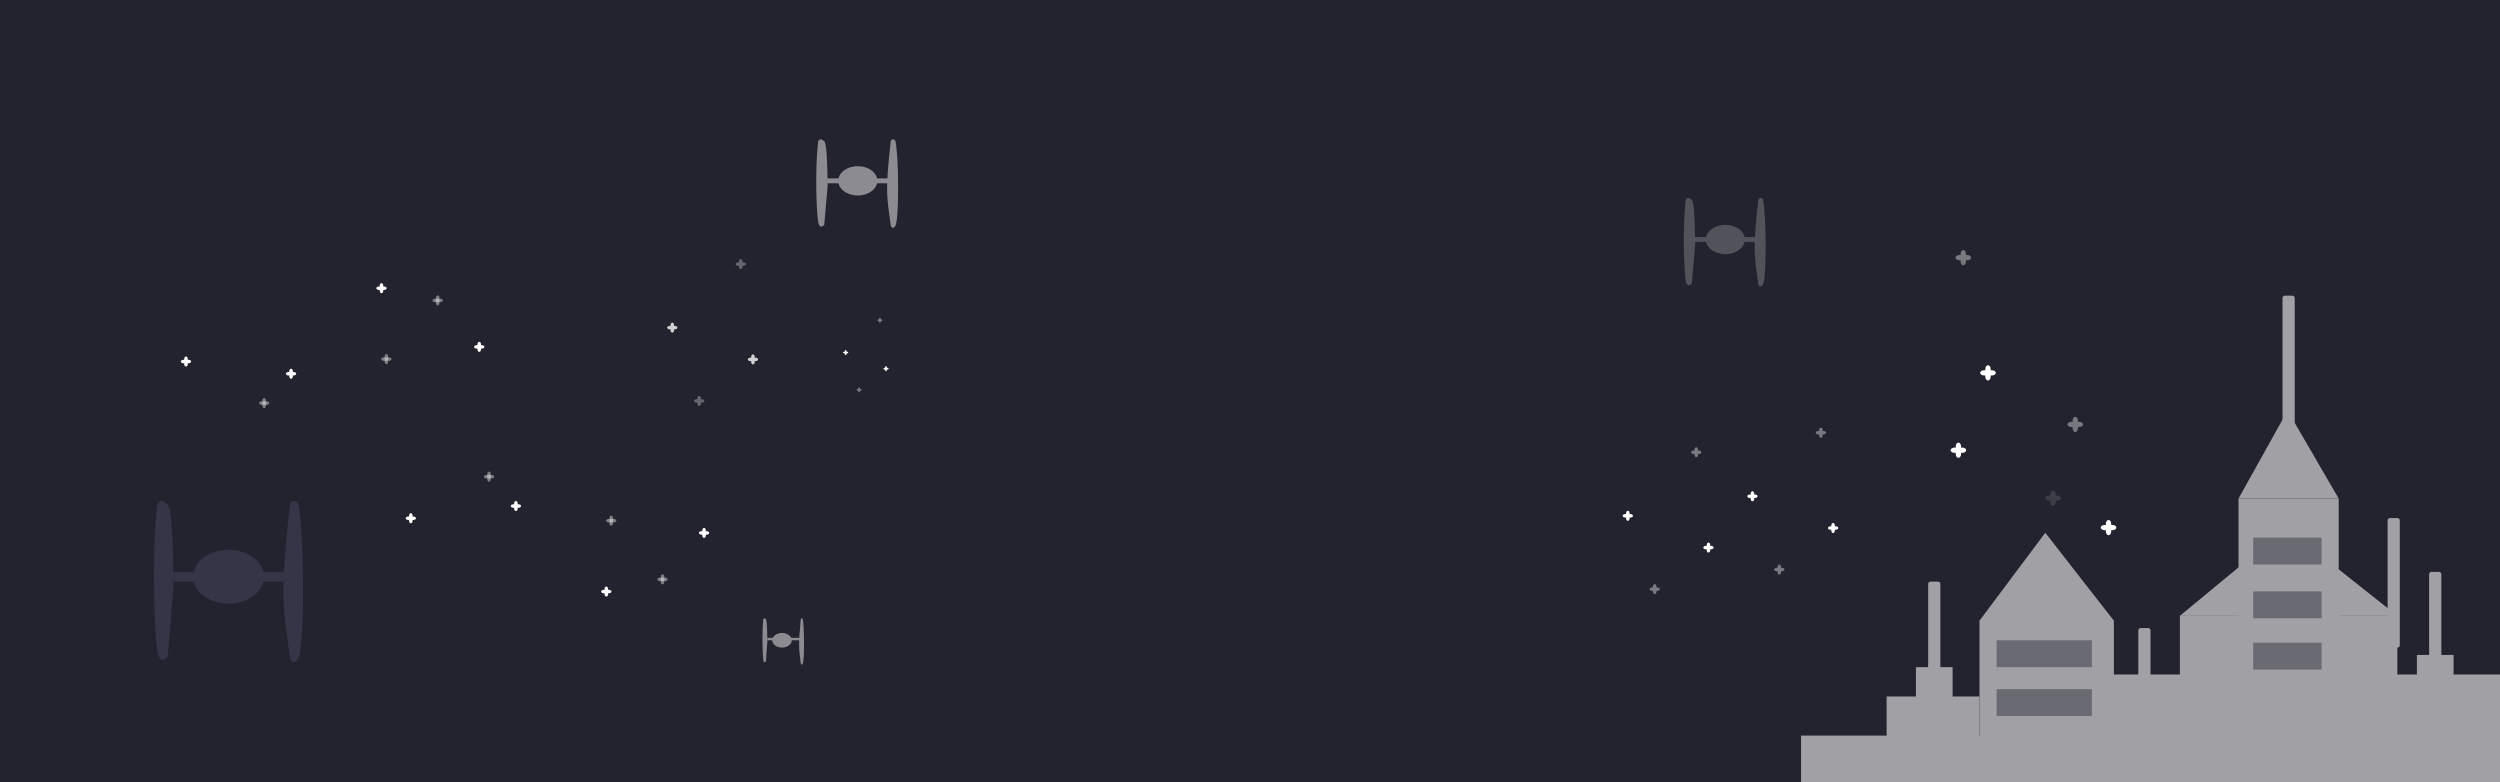 <svg width="1023" height="320" xmlns="http://www.w3.org/2000/svg"><g fill="none" fill-rule="evenodd"><path fill="#23232F" d="M0 0h1023v320H0z"/><g fill="#FFF"><path d="M271.828 238.122c0 .556-.325 1.01-.724 1.01-.398 0-.723-.454-.723-1.01v-2.112c0-.555.325-1.01.723-1.01.399 0 .724.455.724 1.01v2.112z" opacity=".415"/><path d="M272.18 236.356c.566 0 1.03.32 1.03.71 0 .391-.464.71-1.03.71h-2.15c-.567 0-1.03-.319-1.03-.71 0-.39.463-.71 1.03-.71h2.15z" opacity=".415"/><path d="M168.828 213.122c0 .556-.325 1.01-.724 1.01-.398 0-.723-.454-.723-1.01v-2.112c0-.555.325-1.01.723-1.01.399 0 .724.455.724 1.01v2.112z"/><path d="M169.18 211.356c.566 0 1.03.32 1.03.71 0 .391-.464.71-1.03.71h-2.15c-.567 0-1.03-.319-1.03-.71 0-.39.463-.71 1.03-.71h2.15zM211.828 208.122c0 .556-.325 1.01-.724 1.01-.398 0-.723-.454-.723-1.01v-2.112c0-.555.325-1.01.723-1.01.399 0 .724.455.724 1.01v2.112z"/><path d="M212.18 206.356c.566 0 1.03.32 1.03.71 0 .391-.464.71-1.03.71h-2.15c-.567 0-1.03-.319-1.03-.71 0-.39.463-.71 1.03-.71h2.15z"/><path d="M250.828 214.122c0 .556-.325 1.01-.724 1.01-.398 0-.723-.454-.723-1.01v-2.112c0-.555.325-1.01.723-1.01.399 0 .724.455.724 1.01v2.112z" opacity=".415"/><path d="M251.18 212.356c.566 0 1.03.32 1.03.71 0 .391-.464.71-1.03.71h-2.15c-.567 0-1.03-.319-1.03-.71 0-.39.463-.71 1.03-.71h2.15z" opacity=".415"/><path d="M288.828 219.122c0 .556-.325 1.01-.724 1.01-.398 0-.723-.454-.723-1.01v-2.112c0-.555.325-1.01.723-1.01.399 0 .724.455.724 1.01v2.112z"/><path d="M289.18 217.356c.566 0 1.03.32 1.03.71 0 .391-.464.71-1.03.71h-2.15c-.567 0-1.03-.319-1.03-.71 0-.39.463-.71 1.03-.71h2.15zM248.828 243.122c0 .556-.325 1.01-.724 1.01-.398 0-.723-.454-.723-1.01v-2.112c0-.555.325-1.01.723-1.01.399 0 .724.455.724 1.01v2.112z"/><path d="M249.18 241.356c.566 0 1.03.32 1.03.71 0 .391-.464.71-1.03.71h-2.15c-.567 0-1.03-.319-1.03-.71 0-.39.463-.71 1.03-.71h2.15z"/><path d="M200.828 196.122c0 .556-.325 1.01-.724 1.01-.398 0-.723-.454-.723-1.01v-2.112c0-.555.325-1.01.723-1.01.399 0 .724.455.724 1.01v2.112z" opacity=".415"/><path d="M201.18 194.356c.566 0 1.03.32 1.03.71 0 .391-.464.71-1.03.71h-2.15c-.567 0-1.03-.319-1.03-.71 0-.39.463-.71 1.03-.71h2.15z" opacity=".415"/></g><g fill="#FFF"><path d="M179.828 121.878c0-.556-.325-1.01-.724-1.01-.398 0-.723.454-.723 1.01v2.112c0 .555.325 1.01.723 1.01.399 0 .724-.455.724-1.01v-2.112z" opacity=".415"/><path d="M180.18 123.644c.566 0 1.03-.32 1.03-.71 0-.391-.464-.71-1.03-.71h-2.15c-.567 0-1.03.319-1.03.71 0 .39.463.71 1.03.71h2.15z" opacity=".415"/><path d="M76.828 146.878c0-.556-.325-1.01-.724-1.01-.398 0-.723.454-.723 1.01v2.112c0 .555.325 1.01.723 1.01.399 0 .724-.455.724-1.01v-2.112z"/><path d="M77.18 148.644c.566 0 1.03-.32 1.03-.71 0-.391-.464-.71-1.03-.71h-2.15c-.567 0-1.03.319-1.03.71 0 .39.463.71 1.03.71h2.15zM119.828 151.878c0-.556-.325-1.01-.724-1.01-.398 0-.723.454-.723 1.01v2.112c0 .555.325 1.01.723 1.01.399 0 .724-.455.724-1.01v-2.112z"/><path d="M120.18 153.644c.566 0 1.03-.32 1.03-.71 0-.391-.464-.71-1.03-.71h-2.15c-.567 0-1.03.319-1.03.71 0 .39.463.71 1.03.71h2.15z"/><path d="M158.828 145.878c0-.556-.325-1.01-.724-1.01-.398 0-.723.454-.723 1.01v2.112c0 .555.325 1.01.723 1.01.399 0 .724-.455.724-1.01v-2.112z" opacity=".415"/><path d="M159.18 147.644c.566 0 1.03-.32 1.03-.71 0-.391-.464-.71-1.03-.71h-2.15c-.567 0-1.03.319-1.03.71 0 .39.463.71 1.03.71h2.15z" opacity=".415"/><path d="M196.828 140.878c0-.556-.325-1.01-.724-1.01-.398 0-.723.454-.723 1.01v2.112c0 .555.325 1.01.723 1.01.399 0 .724-.455.724-1.01v-2.112z"/><path d="M197.18 142.644c.566 0 1.03-.32 1.03-.71 0-.391-.464-.71-1.03-.71h-2.15c-.567 0-1.03.319-1.03.71 0 .39.463.71 1.03.71h2.15zM156.828 116.878c0-.556-.325-1.01-.724-1.01-.398 0-.723.454-.723 1.01v2.112c0 .555.325 1.01.723 1.01.399 0 .724-.455.724-1.01v-2.112z"/><path d="M157.18 118.644c.566 0 1.03-.32 1.03-.71 0-.391-.464-.71-1.03-.71h-2.15c-.567 0-1.03.319-1.03.71 0 .39.463.71 1.03.71h2.15z"/><path d="M108.828 163.878c0-.556-.325-1.01-.724-1.01-.398 0-.723.454-.723 1.01v2.112c0 .555.325 1.01.723 1.01.399 0 .724-.455.724-1.01v-2.112z" opacity=".415"/><path d="M109.18 165.644c.566 0 1.03-.32 1.03-.71 0-.391-.464-.71-1.03-.71h-2.15c-.567 0-1.03.319-1.03.71 0 .39.463.71 1.03.71h2.15z" opacity=".415"/></g><g opacity=".784" fill="#FFF"><path d="M275.828 135.122c0 .556-.325 1.01-.724 1.01-.398 0-.723-.454-.723-1.01v-2.112c0-.555.325-1.01.723-1.01.399 0 .724.455.724 1.01v2.112z"/><path d="M276.18 133.356c.566 0 1.03.32 1.03.71 0 .391-.464.71-1.03.71h-2.15c-.567 0-1.03-.319-1.03-.71 0-.39.463-.71 1.03-.71h2.15z"/><g opacity=".393"><path d="M303.828 109.122c0 .556-.325 1.01-.724 1.01-.398 0-.723-.454-.723-1.01v-2.112c0-.555.325-1.01.723-1.01.399 0 .724.455.724 1.01v2.112z"/><path d="M304.18 107.356c.566 0 1.03.32 1.03.71 0 .391-.464.71-1.03.71h-2.15c-.567 0-1.03-.319-1.03-.71 0-.39.463-.71 1.03-.71h2.15z"/></g><path d="M308.828 148.122c0 .556-.325 1.01-.724 1.01-.398 0-.723-.454-.723-1.01v-2.112c0-.555.325-1.01.723-1.01.399 0 .724.455.724 1.01v2.112z"/><path d="M309.18 146.356c.566 0 1.03.32 1.03.71 0 .391-.464.71-1.03.71h-2.15c-.567 0-1.03-.319-1.03-.71 0-.39.463-.71 1.03-.71h2.15z"/><g opacity=".393"><path d="M286.828 165.122c0 .556-.325 1.01-.724 1.01-.398 0-.723-.454-.723-1.01v-2.112c0-.555.325-1.01.723-1.01.399 0 .724.455.724 1.01v2.112z"/><path d="M287.18 163.356c.566 0 1.03.32 1.03.71 0 .391-.464.71-1.03.71h-2.15c-.567 0-1.03-.319-1.03-.71 0-.39.463-.71 1.03-.71h2.15z"/></g></g><g fill="#FFF"><path d="M346.414 144.8c0 .282-.163.513-.362.513-.199 0-.362-.23-.362-.513v-1.073c0-.283.163-.514.362-.514.2 0 .362.231.362.514v1.073z"/><path d="M346.59 143.902c.283 0 .515.162.515.361 0 .199-.232.361-.515.361h-1.075c-.283 0-.515-.162-.515-.36 0-.2.232-.362.515-.362h1.075z"/><g opacity=".393"><path d="M360.414 131.587c0 .282-.163.513-.362.513-.199 0-.362-.23-.362-.513v-1.073c0-.283.163-.514.362-.514.2 0 .362.231.362.514v1.073z"/><path d="M360.59 130.69c.283 0 .515.161.515.36 0 .199-.232.361-.515.361h-1.075c-.283 0-.515-.162-.515-.36 0-.2.232-.362.515-.362h1.075z"/></g><path d="M362.914 151.406c0 .283-.163.514-.362.514-.199 0-.362-.231-.362-.514v-1.073c0-.282.163-.513.362-.513.2 0 .362.23.362.513v1.073z"/><path d="M363.09 150.509c.283 0 .515.162.515.36 0 .2-.232.362-.515.362h-1.075c-.283 0-.515-.163-.515-.361 0-.199.232-.361.515-.361h1.075z"/><g opacity=".393"><path d="M351.914 160.046c0 .282-.163.513-.362.513-.199 0-.362-.23-.362-.513v-1.073c0-.283.163-.514.362-.514.2 0 .362.231.362.514v1.073z"/><path d="M352.09 159.148c.283 0 .515.162.515.361 0 .199-.232.361-.515.361h-1.075c-.283 0-.515-.162-.515-.36 0-.2.232-.362.515-.362h1.075z"/></g></g><g fill="#FFF"><path d="M666.828 212.122c0 .556-.325 1.01-.724 1.01-.398 0-.723-.454-.723-1.01v-2.112c0-.555.325-1.01.723-1.01.399 0 .724.455.724 1.01v2.112z"/><path d="M667.18 210.356c.566 0 1.03.32 1.03.71 0 .391-.464.71-1.03.71h-2.15c-.567 0-1.03-.319-1.03-.71 0-.39.463-.71 1.03-.71h2.15z"/><g opacity=".393"><path d="M694.828 186.122c0 .556-.325 1.01-.724 1.01-.398 0-.723-.454-.723-1.01v-2.112c0-.555.325-1.01.723-1.01.399 0 .724.455.724 1.01v2.112z"/><path d="M695.18 184.356c.566 0 1.03.32 1.03.71 0 .391-.464.71-1.03.71h-2.15c-.567 0-1.03-.319-1.03-.71 0-.39.463-.71 1.03-.71h2.15z"/></g><path d="M699.828 225.122c0 .556-.325 1.01-.724 1.01-.398 0-.723-.454-.723-1.01v-2.112c0-.555.325-1.01.723-1.01.399 0 .724.455.724 1.01v2.112z"/><path d="M700.18 223.356c.566 0 1.03.32 1.03.71 0 .391-.464.71-1.03.71h-2.15c-.567 0-1.03-.319-1.03-.71 0-.39.463-.71 1.03-.71h2.15z"/><g opacity=".393"><path d="M677.828 242.122c0 .556-.325 1.01-.724 1.01-.398 0-.723-.454-.723-1.01v-2.112c0-.555.325-1.01.723-1.01.399 0 .724.455.724 1.01v2.112z"/><path d="M678.18 240.356c.566 0 1.03.32 1.03.71 0 .391-.464.71-1.03.71h-2.15c-.567 0-1.03-.319-1.03-.71 0-.39.463-.71 1.03-.71h2.15z"/></g></g><g fill="#FFF"><path d="M717.828 204.122c0 .556-.325 1.01-.724 1.01-.398 0-.723-.454-.723-1.01v-2.112c0-.555.325-1.01.723-1.01.399 0 .724.455.724 1.01v2.112z"/><path d="M718.18 202.356c.566 0 1.03.32 1.03.71 0 .391-.464.71-1.03.71h-2.15c-.567 0-1.03-.319-1.03-.71 0-.39.463-.71 1.03-.71h2.15z"/><g opacity=".393"><path d="M745.828 178.122c0 .556-.325 1.01-.724 1.01-.398 0-.723-.454-.723-1.01v-2.112c0-.555.325-1.01.723-1.01.399 0 .724.455.724 1.01v2.112z"/><path d="M746.18 176.356c.566 0 1.03.32 1.03.71 0 .391-.464.71-1.03.71h-2.15c-.567 0-1.03-.319-1.03-.71 0-.39.463-.71 1.03-.71h2.15z"/></g><path d="M750.828 217.122c0 .556-.325 1.01-.724 1.01-.398 0-.723-.454-.723-1.01v-2.112c0-.555.325-1.01.723-1.01.399 0 .724.455.724 1.01v2.112z"/><path d="M751.18 215.356c.566 0 1.03.32 1.03.71 0 .391-.464.71-1.03.71h-2.15c-.567 0-1.03-.319-1.03-.71 0-.39.463-.71 1.03-.71h2.15z"/><g opacity=".393"><path d="M728.828 234.122c0 .556-.325 1.01-.724 1.01-.398 0-.723-.454-.723-1.01v-2.112c0-.555.325-1.01.723-1.01.399 0 .724.455.724 1.01v2.112z"/><path d="M729.18 232.356c.566 0 1.03.32 1.03.71 0 .391-.464.71-1.03.71h-2.15c-.567 0-1.03-.319-1.03-.71 0-.39.463-.71 1.03-.71h2.15z"/></g></g><g fill="#FFF"><path d="M861.722 214.293c0-.838.492-1.523 1.094-1.523.603 0 1.095.685 1.095 1.523v3.184c0 .838-.492 1.523-1.095 1.523-.602 0-1.094-.685-1.094-1.523v-3.184z"/><path d="M861.189 216.956c-.856 0-1.557-.481-1.557-1.07 0-.59.7-1.072 1.557-1.072h3.254c.856 0 1.557.482 1.557 1.071 0 .59-.7 1.071-1.557 1.071h-3.254zM800.286 182.636c0-.837.492-1.523 1.094-1.523.603 0 1.095.686 1.095 1.523v3.184c0 .838-.492 1.523-1.095 1.523-.602 0-1.094-.685-1.094-1.523v-3.184z"/><path d="M799.753 185.3c-.856 0-1.557-.482-1.557-1.072 0-.59.7-1.07 1.557-1.07h3.254c.856 0 1.557.48 1.557 1.07 0 .59-.7 1.071-1.557 1.071h-3.254z"/><g opacity=".118"><path d="M839.03 202.233c0-.837.491-1.523 1.094-1.523.603 0 1.095.686 1.095 1.523v3.184c0 .838-.492 1.523-1.095 1.523s-1.095-.685-1.095-1.523v-3.184z"/><path d="M838.497 204.896c-.857 0-1.557-.481-1.557-1.07 0-.59.7-1.071 1.557-1.071h3.254c.856 0 1.557.48 1.557 1.07 0 .59-.7 1.071-1.557 1.071h-3.254z"/></g><g opacity=".381"><path d="M802.286 103.83c0-.837.492-1.523 1.094-1.523.603 0 1.095.686 1.095 1.523v3.184c0 .838-.492 1.523-1.095 1.523-.602 0-1.094-.685-1.094-1.523v-3.184z"/><path d="M801.753 106.493c-.856 0-1.557-.481-1.557-1.07 0-.59.7-1.071 1.557-1.071h3.254c.856 0 1.557.48 1.557 1.07 0 .59-.7 1.071-1.557 1.071h-3.254z"/></g><g><path d="M812.388 150.98c0-.838.492-1.523 1.095-1.523s1.095.685 1.095 1.523v3.183c0 .838-.492 1.524-1.095 1.524s-1.095-.686-1.095-1.524v-3.183z"/><path d="M811.856 153.643c-.857 0-1.557-.482-1.557-1.071 0-.59.7-1.071 1.557-1.071h3.254c.856 0 1.557.481 1.557 1.07 0 .59-.701 1.072-1.557 1.072h-3.254z"/></g><g opacity=".381"><path d="M848.106 172.084c0-.838.492-1.523 1.095-1.523.602 0 1.094.685 1.094 1.523v3.184c0 .838-.492 1.523-1.094 1.523-.603 0-1.095-.685-1.095-1.523v-3.184z"/><path d="M847.574 174.747c-.857 0-1.557-.481-1.557-1.07 0-.59.7-1.072 1.557-1.072h3.254c.856 0 1.557.482 1.557 1.071 0 .59-.701 1.071-1.557 1.071h-3.254z"/></g></g><g opacity=".232" transform="translate(689 81)" fill="#ECECEC"><path d="M4 16h27v2H4z"/><ellipse cx="17" cy="17" rx="8" ry="6"/><path d="M30.523.546c.59-.728 1.217-.728 1.881 0 .737 4.215 1.106 10.626 1.106 19.233 0 8.606-.369 13.82-1.106 15.643-.766 1.115-1.393 1.115-1.881 0-1.583-12.052-2.434-13.293 0-34.876zM.788.786c.705-1.048 1.245-1.048 2.493 0 .831.698 1.291 6.827 1.38 18.387L3.281 34.99c-1.272 1.33-2.103.908-2.493-1.265-.586-3.26-1.433-20.41 0-32.94z"/></g><g opacity=".517" transform="translate(334 57)" fill="#ECECEC"><path d="M4 16h27v2H4z"/><ellipse cx="17" cy="17" rx="8" ry="6"/><path d="M30.523.546c.59-.728 1.217-.728 1.881 0 .737 4.215 1.106 10.626 1.106 19.233 0 8.606-.369 13.82-1.106 15.643-.766 1.115-1.393 1.115-1.881 0-1.583-12.052-2.434-13.293 0-34.876zM.788.786c.705-1.048 1.245-1.048 2.493 0 .831.698 1.291 6.827 1.38 18.387L3.281 34.99c-1.272 1.33-2.103.908-2.493-1.265-.586-3.26-1.433-20.41 0-32.94z"/></g><g opacity=".517" transform="translate(312 253)" fill="#ECECEC"><path d="M2 8h14v1H2z"/><ellipse cx="8" cy="9" rx="4" ry="3"/><path d="M15.675.286c.262-.381.54-.381.835 0 .327 2.209.49 5.568.49 10.078s-.163 7.243-.49 8.198c-.34.584-.618.584-.835 0-.702-6.316-1.079-6.966 0-18.276zM.338.396c.303-.528.535-.528 1.07 0 .356.351.554 3.437.592 9.258l-.592 7.965c-.546.67-.902.457-1.07-.637C.087 15.34-.277 6.704.338.396z"/></g><g transform="translate(63 205)" fill="#353548"><path d="M8 29h49v4H8z"/><ellipse cx="30.5" cy="31" rx="14.5" ry="11"/><path d="M55.701.993c1.047-1.324 2.16-1.324 3.337 0C60.346 8.667 61 20.336 61 36.003c0 15.665-.654 25.157-1.962 28.474-1.359 2.03-2.47 2.03-3.337 0-2.808-21.938-4.317-24.196 0-63.484zM1.352 1.428c1.21-1.904 2.138-1.904 4.279 0C7.058 2.698 7.847 13.843 8 34.862l-2.37 28.76c-2.181 2.42-3.608 1.653-4.278-2.3-1.006-5.928-2.458-37.112 0-59.894z"/></g><g opacity=".625" style="mix-blend-mode:overlay" fill="#ECECEC"><path d="M772 285h38v19h-38zM862 276h38v27h-38zM975 276h50v27h-50z"/><path d="M892 252h89v52h-89zM784 273h15v19h-15zM989 268h15v19h-15z"/><path d="M790 238h3a1 1 0 0 1 1 1v66a1 1 0 0 1-1 1h-3a1 1 0 0 1-1-1v-66a1 1 0 0 1 1-1zM995 234h3a1 1 0 0 1 1 1v66a1 1 0 0 1-1 1h-3a1 1 0 0 1-1-1v-66a1 1 0 0 1 1-1zM876 257h3a1 1 0 0 1 1 1v33a1 1 0 0 1-1 1h-3a1 1 0 0 1-1-1v-33a1 1 0 0 1 1-1zM978 212h3a1 1 0 0 1 1 1v51a1 1 0 0 1-1 1h-3a1 1 0 0 1-1-1v-51a1 1 0 0 1 1-1zM935 121h3a1 1 0 0 1 1 1v61a1 1 0 0 1-1 1h-3a1 1 0 0 1-1-1v-61a1 1 0 0 1 1-1zM810 254h55v50h-55zM916 204h41v111h-41zM836.929 218L865 254h-55z"/><path d="M936.074 168L957 204h-41zM935.576 216L981 252h-89zM737 301h288v22H737z"/></g><path fill="#23232F" opacity=".431" d="M817 262h39v11h-39zM922 220h28v11h-28zM922 242h28v11h-28zM922 263h28v11h-28zM817 282h39v11h-39z"/></g></svg>